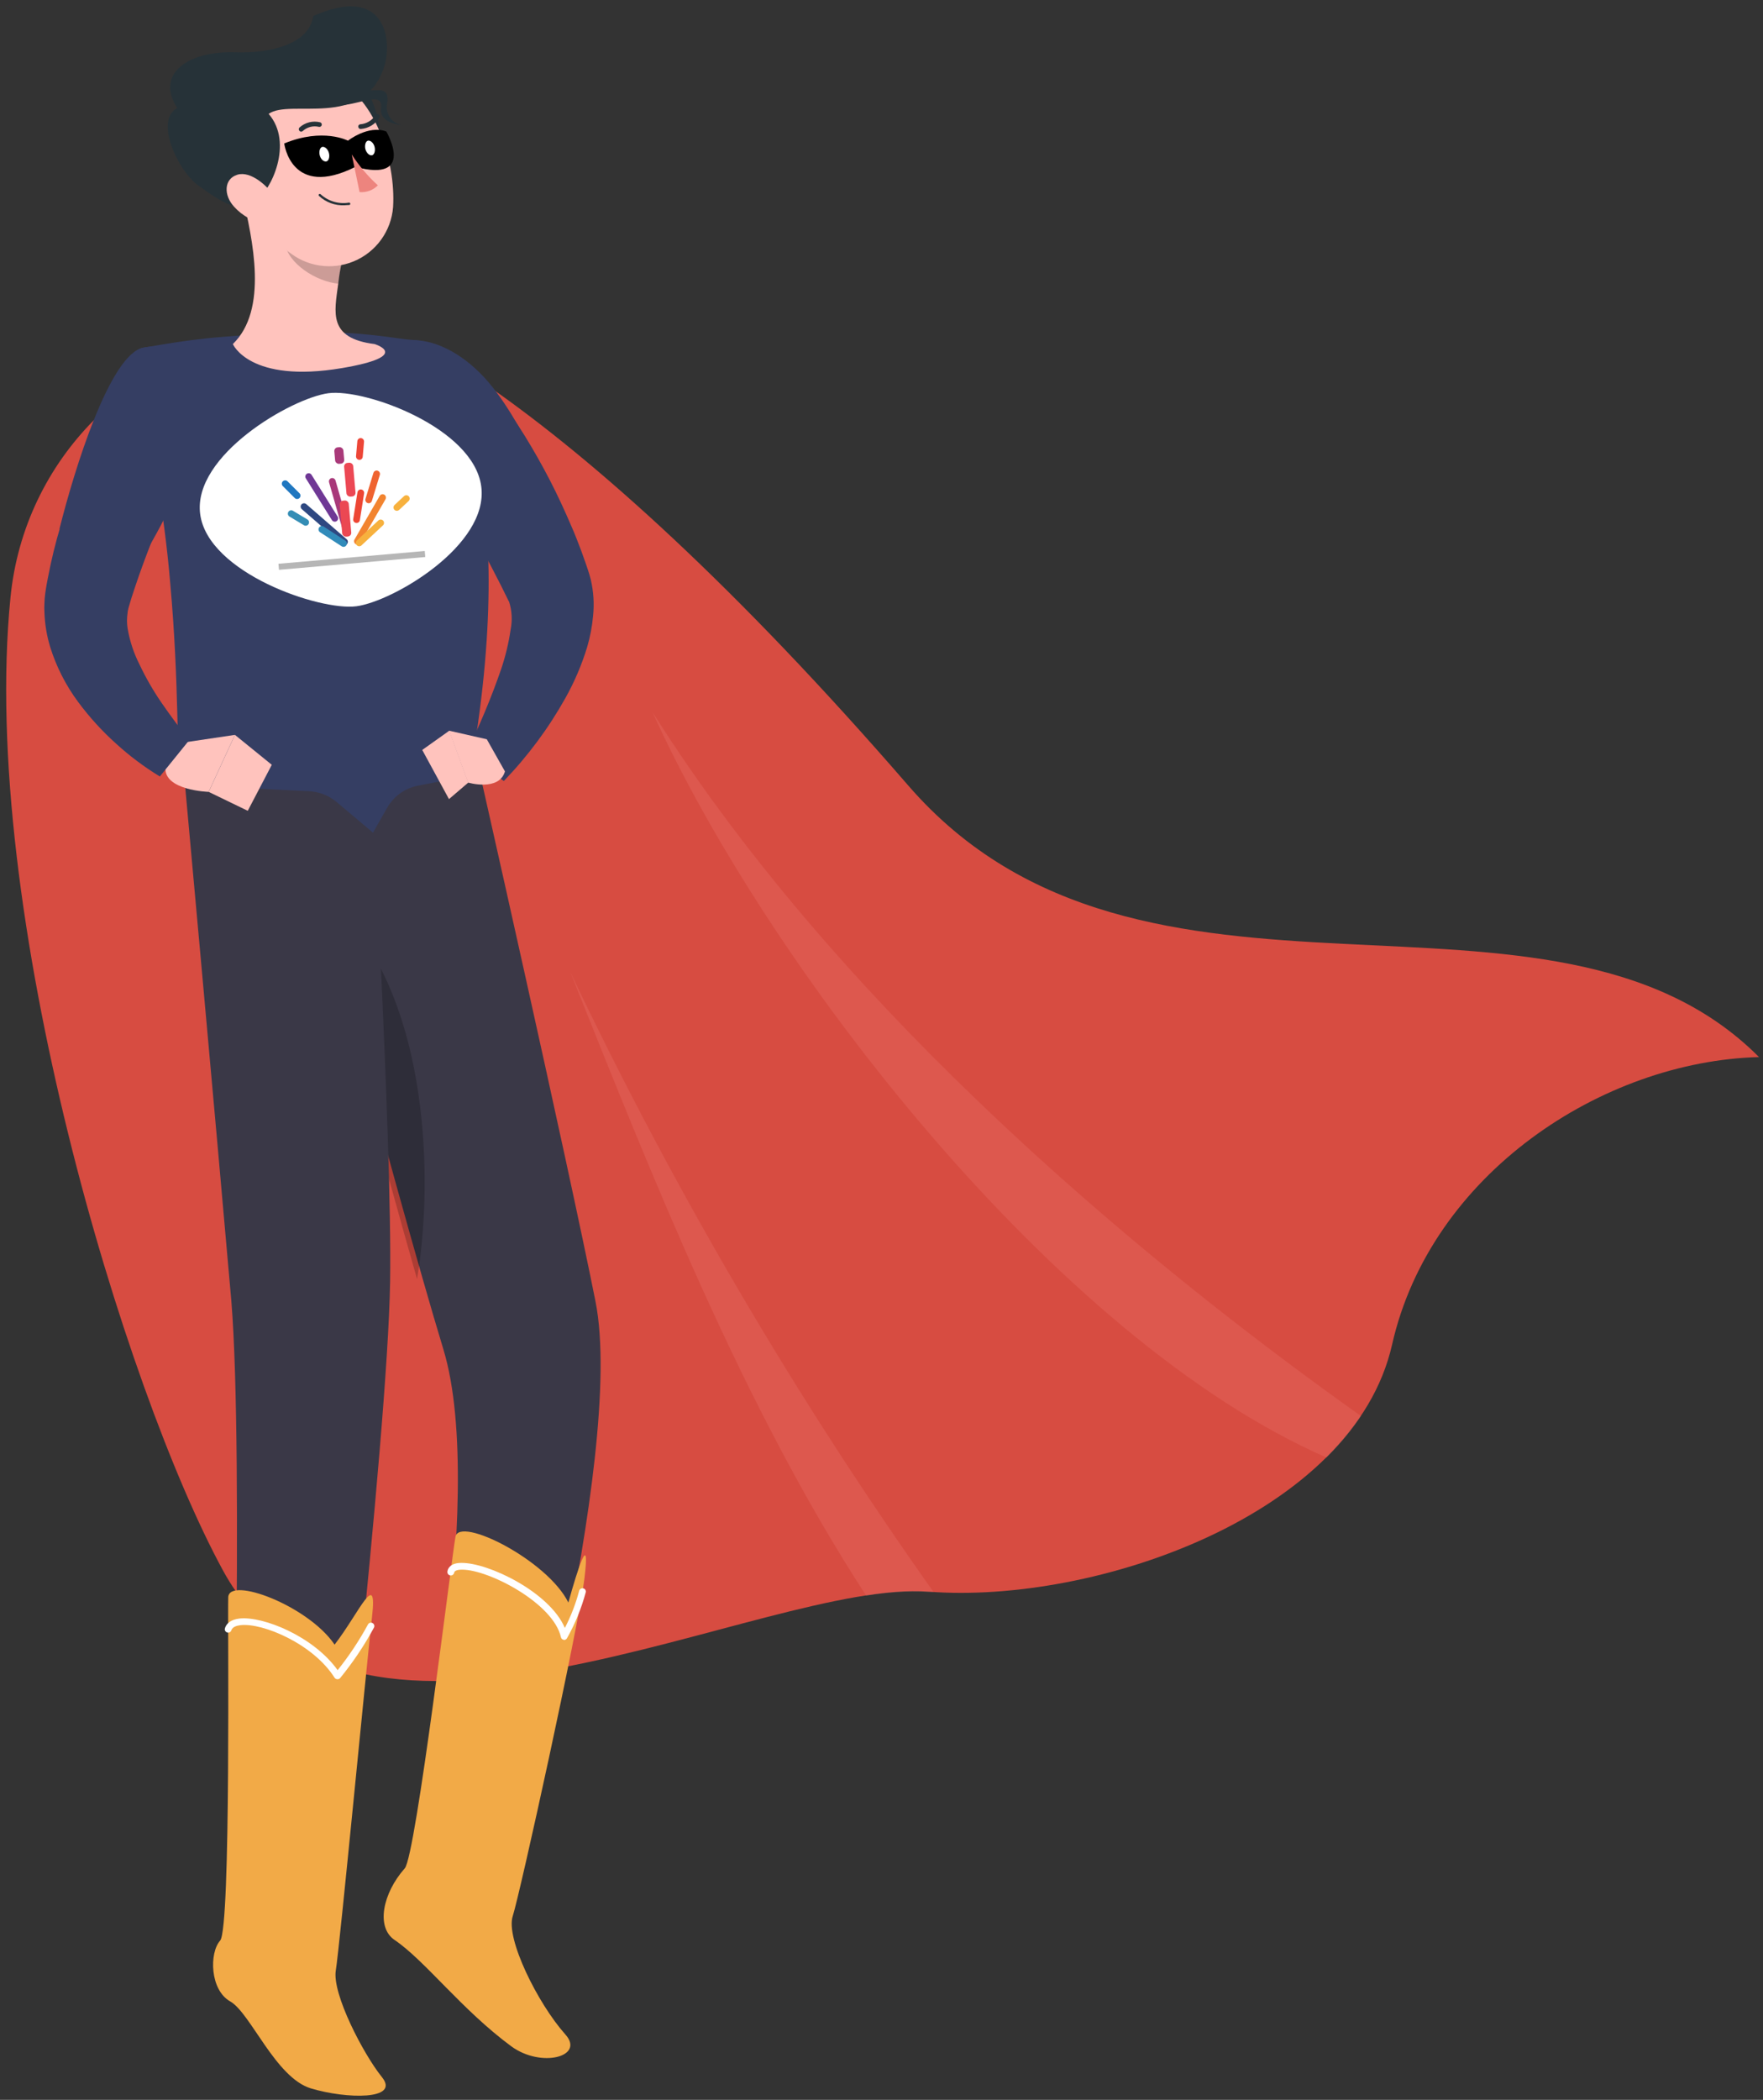 <svg xmlns="http://www.w3.org/2000/svg" width="194" height="231" viewBox="0 0 194 231">
    <rect x="0" y="0" width="194" height="231" fill="#333333" stroke="none"/>
    <g fill="none" fill-rule="evenodd">
        <path fill="#D74C41" fill-rule="nonzero" d="M162.531 36.698c-7.838-.805-15.706 1.222-22.18 5.714-11.888 8.263-27.358 22.15-46.29 43.995-25.71 29.67-70.648 6.829-93.623 29.878 17.269.46 36.134 12.877 40.377 31.63 4.243 18.755 32.693 28.578 51.002 27.181 18.308-1.397 63.113 24.371 77.662-2.363 10.81-19.876 26.8-72.572 23.368-106.997-1.489-15.23-13.51-27.297-28.733-28.844l-1.583-.194z" transform="matrix(-1 0 0 1 194 0)"/>
        <path fill="#F88B83" fill-rule="nonzero" d="M91.274 175.133h.506c2.309-.119 4.624.018 6.902.409 13.657-20.983 23.636-46.306 32.553-68.59-11.33 23.836-24.7 46.648-39.96 68.181zM44.233 155.777c1.111 1.643 2.383 3.171 3.797 4.562 29.833-13.04 61.612-54.241 74.177-82.016-21.489 34.06-56.203 62.006-77.974 77.454z" opacity=".2" transform="matrix(-1 0 0 1 194 0)"/>
        <path fill="#3A3847" fill-rule="nonzero" d="M141.645 83.079s-10.083 44.545-13.174 60.096c-3.389 17.03 9.659 64.228 9.659 64.228l10.477-3.069s-8.411-39.38-3.396-55.898c5.44-17.915 17.751-64.644 17.751-64.644l-21.317-.713z" transform="matrix(-1 0 0 1 194 0)"/>
        <path fill="#F2AA47" fill-rule="nonzero" d="M129.69 173.64c.66 5.424 7.095 34.714 7.89 37.151.795 2.437-2.727 9.578-5.795 13.018-2.178 2.43 2.645 3.715 5.944 1.308 5.483-4.042 9.488-9.43 12.847-11.703 2.065-1.39 1.33-5.12-1.115-7.883-1.226-1.375-5.156-34.18-5.58-36.476-.423-2.296-10.135 2.586-12.423 7.237-1.01-3.655-2.43-8.084-1.769-2.652z" transform="matrix(-1 0 0 1 194 0)"/>
        <path fill="#FFF" fill-rule="nonzero" d="M131.933 180.409c-.136-.002-.26-.075-.327-.194-.897-1.596-1.59-3.298-2.065-5.067-.018-.097.005-.196.063-.276.057-.08.144-.133.241-.148.203-.031.393.104.431.305.374 1.405.9 2.766 1.568 4.057 1.672-3.945 8.433-7.193 11.39-7.155 1.19 0 1.487.594 1.531.943.023.133-.027.268-.13.354-.104.086-.246.11-.372.063s-.218-.158-.24-.29c-.053-.275-.536-.327-.818-.327h-.06c-2.972 0-10.045 3.715-10.87 7.43-.03.15-.153.263-.305.282l-.037.023z" transform="matrix(-1 0 0 1 194 0)"/>
        <path fill="#000" fill-rule="nonzero" d="M155.695 101.053c-9.399 11.145-9.169 30.464-7.586 39.648 3.715-13.018 8.47-30.747 11.591-42.45-1.025-.007-2.34.818-4.005 2.802z" opacity=".2" transform="matrix(-1 0 0 1 194 0)"/>
        <path fill="#353E63" fill-rule="nonzero" d="M147.797 49.538l-1.323 1.954c-.446.691-.914 1.375-1.36 2.08-.906 1.398-1.775 2.824-2.63 4.25-.854 1.428-1.686 2.884-2.46 4.355l-1.15 2.23-.55 1.114-.253.512c0 .052-.06.097-.09.156-.315.992-.374 2.048-.17 3.07.217 1.49.57 2.957 1.055 4.383 1.088 3.149 2.374 6.226 3.849 9.214l-4.154 3.061c-2.642-2.737-4.92-5.804-6.776-9.124-1-1.784-1.805-3.67-2.4-5.625-.325-1.111-.542-2.25-.647-3.403-.14-1.35-.052-2.714.26-4.035.09-.364.208-.743.327-1.1l.253-.743.475-1.33c.335-.877.669-1.76 1.048-2.615.743-1.739 1.523-3.433 2.378-5.09.854-1.657 1.783-3.292 2.764-4.89.498-.787 1.003-1.582 1.538-2.355.275-.393.535-.743.825-1.174l.914-1.21 8.277 6.315z" transform="matrix(-1 0 0 1 194 0)"/>
        <path fill="#353E63" fill-rule="nonzero" d="M141.176 41.038c-2.615 2.615-4.54 6.397-6.092 9.228l8.73 7.43c3.567-4.004 9.392-11.888 9.37-15.603-.052-5.491-6.51-6.531-12.008-1.055z" transform="matrix(-1 0 0 1 194 0)"/>
        <path fill="#3A3847" fill-rule="nonzero" d="M153.303 83.168s-2.467 42.04-2.23 57.83c.276 17.29 6.688 73.07 6.688 73.07l10.781-1.724s-1.396-52.153 0-69.22c1.613-18.517 5.328-59.302 5.328-59.302l-20.567-.654z" transform="matrix(-1 0 0 1 194 0)"/>
        <path fill="#F2AA47" fill-rule="nonzero" d="M153.065 177.89c.617 5.439 3.56 36.32 3.983 38.875.423 2.556-3.024 9.192-5.075 11.733-2.051 2.541 3.923 2.415 7.816 1.24 3.894-1.173 6.65-8.314 8.88-9.57 2.229-1.255 2.318-5.327 1.107-6.687-1.211-1.36-.817-35.405-.892-37.76-.074-2.356-8.782.898-11.703 5.2-2.72-3.522-4.74-8.463-4.116-3.031z" transform="matrix(-1 0 0 1 194 0)"/>
        <path fill="#FFF" fill-rule="nonzero" d="M156.854 184.726c-.111.001-.218-.048-.29-.134-1.41-1.726-2.655-3.582-3.714-5.543-.093-.185-.02-.41.163-.505.183-.092.405-.019.498.163.96 1.77 2.077 3.451 3.336 5.023 2.653-3.715 8.173-5.944 10.774-5.684 1.077.119 1.486.631 1.612 1.033.058.128.039.277-.05.386-.088.11-.23.16-.367.13-.138-.03-.246-.135-.281-.271-.134-.372-.617-.498-.996-.543-2.46-.282-8.01 2.073-10.35 5.774-.066.098-.172.161-.29.17h-.045z" transform="matrix(-1 0 0 1 194 0)"/>
        <path fill="#353E63" fill-rule="nonzero" d="M142.32 85.323l5.692 1.107c1.426.278 2.66 1.162 3.381 2.422l1.56 2.75 3.99-3.36c.859-.725 1.932-1.148 3.055-1.203l14.206-.698c.342-2.616.075-11.19 1.055-22.069.674-8.085 2.1-16.09 4.258-23.91.135-.45.072-.937-.171-1.339-.244-.402-.646-.682-1.107-.772l-2.103-.356c-1.91-.32-4.31-.662-6.687-.84-4.507-.385-9.03-.529-13.553-.43-2.088.11-4.139.363-5.773.601-1.33.2-1.895.156-2.482.297-.517.157-.979.459-1.33.87-2.036 2.593-9.734 14.957-3.99 46.93z" transform="matrix(-1 0 0 1 194 0)"/>
        <path fill="#FFF" fill-rule="nonzero" d="M171.973 56.553c.85-6.472-10.081-12.767-14.111-13.297-4.03-.529-15.97 3.791-16.82 10.263-.85 6.472 9.712 12.644 13.742 13.174 4.03.529 16.339-3.668 17.189-10.14z" transform="matrix(-1 0 0 1 194 0)"/>
        <g transform="matrix(-1 0 0 1 194 0) rotate(-85 107.146 -49.802)">
            <path fill="#F28430" d="M2.059 7.284c-.118-.167-.075-.4.094-.518L6.69 3.59c.17-.119.405-.074.519.088.117.168.075.4-.094.518L2.578 7.373c-.17.118-.405.074-.52-.089z"/>
            <path fill="#A8397A" d="M3.003 8.056c.04-.2.232-.332.44-.291l5.783 1.124c.204.04.336.24.299.435-.04.2-.232.332-.44.291L3.302 8.491c-.204-.04-.337-.24-.299-.435z"/>
            <path fill="#2E4881" d="M2.155 8.235c.142-.147.375-.153.527-.005l4.238 4.092c.15.144.151.385.014.528-.142.147-.376.152-.528.004L2.168 8.762c-.15-.144-.151-.385-.013-.527z"/>
            <path fill="#6F3895" d="M4.76 9.166c.092-.182.314-.255.494-.163l4.83 2.461c.18.092.249.32.159.496-.093.183-.315.255-.495.164l-4.83-2.461c-.18-.092-.249-.32-.159-.497z"/>
            <path fill="#F7B13E" d="M1.933 7.18c-.16-.125-.186-.362-.066-.516l1.993-2.55c.124-.16.36-.183.517-.06.16.125.186.362.066.516L2.45 7.12c-.125.16-.361.183-.518.06z"/>
            <rect width="3.969" height="1" x="2.976" y="7.663" fill="#EB4853" rx=".397"/>
            <path fill="#318BBA" d="M2.02 8.321c.16-.126.397-.091.519.064l1.752 2.242c.125.161.092.398-.064.52-.161.126-.398.091-.52-.064L1.955 8.841c-.126-.161-.092-.398.064-.52z"/>
            <path fill="#F7B13E" d="M5.459 2.718c-.162-.126-.187-.362-.06-.526l.87-1.113c.128-.164.368-.192.524-.07.161.126.187.362.06.526l-.87 1.113c-.129.164-.368.192-.524.07z"/>
            <path fill="#EF6330" d="M6.444 5.577c-.077-.19.01-.404.205-.483l2.767-1.117c.19-.077.408.02.482.204.077.19-.01.403-.205.482L6.926 5.781c-.19.077-.408-.02-.482-.204z"/>
            <path fill="#ED4634" d="M4.38 7.05c-.05-.2.065-.399.27-.45l2.895-.722c.199-.05.401.077.45.27.049.198-.066.398-.27.449l-2.896.722c-.2.05-.402-.077-.45-.27z"/>
            <rect width="3.726" height="1" x="7.318" y="6.813" fill="#EC4854" rx=".397"/>
            <rect width="1.818" height="1" x="11.022" y="7.739" fill="#A93979" rx=".397"/>
            <path fill="#2077C0" d="M7.654 13.007c.131-.157.368-.174.514-.052l1.436 1.205c.152.128.166.364.038.516-.131.156-.368.174-.514.051l-1.436-1.205c-.152-.128-.166-.363-.038-.515z"/>
            <path fill="#348DB5" d="M4.71 12.262c.166-.12.4-.08.512.074l1.101 1.517c.118.16.074.393-.087.51-.165.12-.4.079-.512-.075l-1.101-1.516c-.117-.162-.073-.393.087-.51z"/>
            <path fill="#ED4637" d="M11.266 6.108c-.036-.202.09-.392.305-.43l1.625-.286c.204-.036.399.104.433.299.036.201-.09.392-.305.43l-1.625.286c-.204.036-.399-.104-.433-.3z"/>
            <path stroke="#979797" stroke-linecap="square" stroke-width=".667" d="M0.315 0.132L0.315 15.624" opacity=".7" transform="rotate(180 .315 7.871)"/>
        </g>
        <path fill="#FFC3BD" fill-rule="nonzero" d="M140.433 81.325l4.154-.944-2.088 5.707s-3.418 1.003-4.064-1.226l1.998-3.537z" transform="matrix(-1 0 0 1 194 0)"/>
        <path fill="#FFC3BD" fill-rule="nonzero" d="M147.537 82.499L144.594 87.908 142.469 86.088 144.557 80.381z" transform="matrix(-1 0 0 1 194 0)"/>
        <path fill="#353E63" fill-rule="nonzero" d="M178.202 38.237c-5.528-.989-8.047 2.63-6.13 9.317 1.445 4.688 3.461 9.18 6.004 13.375l9.377-2.757c-1.628-6.494-5.558-19.274-9.251-19.935z" transform="matrix(-1 0 0 1 194 0)"/>
        <path fill="#FFC3BD" fill-rule="nonzero" d="M167.354 21.407l-4.63 3.113-6.352 4.273c.187.795.323 1.602.408 2.414.424 3.195 1.14 6.004-4.002 6.643 0 0-4.268 1.306 3.594 2.644 10.157 1.716 12.004-2.644 12.004-2.644-3.894-3.782-2.211-11.398-1.022-16.443z" transform="matrix(-1 0 0 1 194 0)"/>
        <path fill="#000" fill-rule="nonzero" d="M156.334 28.815c.2.787.348 1.586.446 2.392 2.408-.222 5.573-2.229 5.855-4.458.094-.74.094-1.489 0-2.229l-6.3 4.295z" opacity=".2" transform="matrix(-1 0 0 1 194 0)"/>
        <path fill="#263238" fill-rule="nonzero" d="M155.346 8.367c-2.771 1.114-4.696 8.693-1.33 10.476 3.366 1.784 6.598-12.594 1.33-10.476z" transform="matrix(-1 0 0 1 194 0)"/>
        <path fill="#FFC3BD" fill-rule="nonzero" d="M167.287 17.127c-1.45 5.305-2.029 8.47-5.32 10.781-2.133 1.577-4.97 1.823-7.343.637-2.373-1.185-3.88-3.602-3.9-6.254-.148-4.993 2.23-12.832 7.958-14.118 2.493-.648 5.14.1 6.925 1.957 1.784 1.857 2.427 4.532 1.68 6.997z" transform="matrix(-1 0 0 1 194 0)"/>
        <path fill="#000" fill-rule="nonzero" d="M155.71 15.477s-2.229-1.76-4.22-1.01c0 0-3.329 5.67 3.41 3.893 7.081 3.552 7.824-2.578 7.824-2.578-4.272-1.76-7.014-.305-7.014-.305z" transform="matrix(-1 0 0 1 194 0)"/>
        <path fill="#263238" fill-rule="nonzero" d="M174.487 11.889c2.533 1.263 0 6.865-2.348 8.552-3.188 2.281-4.674 3.031-6.376 1.486-1.545-.862-4.109-6.212-1.322-9.4-2.363-1.701-10.343 1.695-12.669-5.045-1.04-3.016-.2-9.288 7.765-5.714.446 3.218 5.023 4.11 8.537 3.99 5.283-.2 8.865 2.415 6.413 6.13z" transform="matrix(-1 0 0 1 194 0)"/>
        <path fill="#263238" fill-rule="nonzero" d="M155.16 9.845c-1.932.543-4.101-.847-3.774 1.486.14.58.014 1.192-.346 1.668-.36.475-.916.763-1.512.784 0 0 2.772-.06 2.534-1.872-.238-1.813 2.028-.602 3.953-.38 1.924.224.238-1.998-.855-1.686z" transform="matrix(-1 0 0 1 194 0)"/>
        <path fill="#FFC3BD" fill-rule="nonzero" d="M168.223 22.76c-.918 1.01-2.157 1.674-3.507 1.879-1.702.223-1.999-1.352-1.063-2.831.847-1.33 2.75-3.046 4.236-2.586 1.486.461 1.523 2.267.334 3.537z" transform="matrix(-1 0 0 1 194 0)"/>
        <path fill="#FFF" fill-rule="nonzero" d="M158.831 17.023c-.09.438-.394.743-.684.743-.29 0-.445-.438-.356-.87.089-.43.4-.742.683-.742.283 0 .446.43.357.869zM153.808 16.347c-.097.43-.401.743-.684.743-.282 0-.445-.439-.356-.877.089-.438.394-.743.683-.743.29 0 .439.446.357.877z" transform="matrix(-1 0 0 1 194 0)"/>
        <path fill="#ED847E" fill-rule="nonzero" d="M155.294 16.993c-.805 1.253-1.772 2.395-2.875 3.396.526.536 1.265.809 2.013.743l.862-4.139z" transform="matrix(-1 0 0 1 194 0)"/>
        <path fill="#263238" fill-rule="nonzero" d="M156.074 22.58c1.045.055 2.067-.318 2.831-1.032.032-.033.044-.08.031-.125-.013-.044-.048-.078-.093-.09-.045-.01-.092.003-.123.037-.842.768-1.99 1.108-3.114.921-.033-.006-.068.001-.096.02-.028.02-.047.05-.052.084-.01.035-.003.071.017.101.02.03.051.05.087.055.178 0 .349.022.512.03zM160.934 14.474c.042-.016.08-.041.111-.074.05-.049.078-.116.078-.186 0-.07-.028-.137-.078-.186-.616-.56-1.473-.775-2.28-.572-.132.046-.204.187-.164.32.04.133.177.212.312.178.635-.15 1.303.025 1.783.468.066.056.155.075.238.052zM154.551 13.806c-.039-.077-.115-.128-.2-.134-.673-.052-1.283-.415-1.65-.981-.03-.062-.085-.11-.15-.13-.067-.022-.139-.015-.2.019-.127.068-.177.227-.11.356.441.72 1.201 1.183 2.043 1.249.069.01.14-.009.195-.052.055-.044.089-.109.094-.179.008-.05 0-.102-.022-.148z" transform="matrix(-1 0 0 1 194 0)"/>
        <path fill="#FFC3BD" fill-rule="nonzero" d="M173.647 81.66l-5.498-.818 2.89 6.271s5.008-.156 4.748-2.727l-2.14-2.727z" transform="matrix(-1 0 0 1 194 0)"/>
        <path fill="#353E63" fill-rule="nonzero" d="M180.743 41.833c.973 1.776 1.761 3.44 2.556 5.201.795 1.761 1.486 3.5 2.177 5.298.691 1.798 1.308 3.618 1.85 5.49.569 1.892 1.037 3.812 1.405 5.752l.14.743c.053.282.112.676.157 1.003.045.343.073.687.082 1.033.022.339.022.679 0 1.018-.044 1.29-.257 2.57-.632 3.804-.68 2.178-1.722 4.225-3.084 6.056-1.23 1.659-2.624 3.19-4.16 4.57-.744.676-1.487 1.3-2.304 1.91-.817.609-1.583 1.136-2.519 1.708l-3.24-4.005c.476-.602 1.048-1.315 1.546-1.999.498-.683 1.018-1.382 1.486-2.073.924-1.341 1.74-2.755 2.437-4.227.643-1.263 1.09-2.616 1.323-4.013.081-.544.081-1.098 0-1.642-.005-.12-.023-.24-.052-.357-.02-.113-.047-.225-.082-.334l-.282-.951c-1.054-3.281-2.276-6.505-3.663-9.66-.699-1.61-1.417-3.214-2.155-4.814l-2.23-4.726 9.244-4.785z" transform="matrix(-1 0 0 1 194 0)"/>
        <path fill="#FFC3BD" fill-rule="nonzero" d="M164.092 84.134L166.737 89.194 171.039 87.113 168.149 80.842z" transform="matrix(-1 0 0 1 194 0)"/>
    </g>
</svg>
